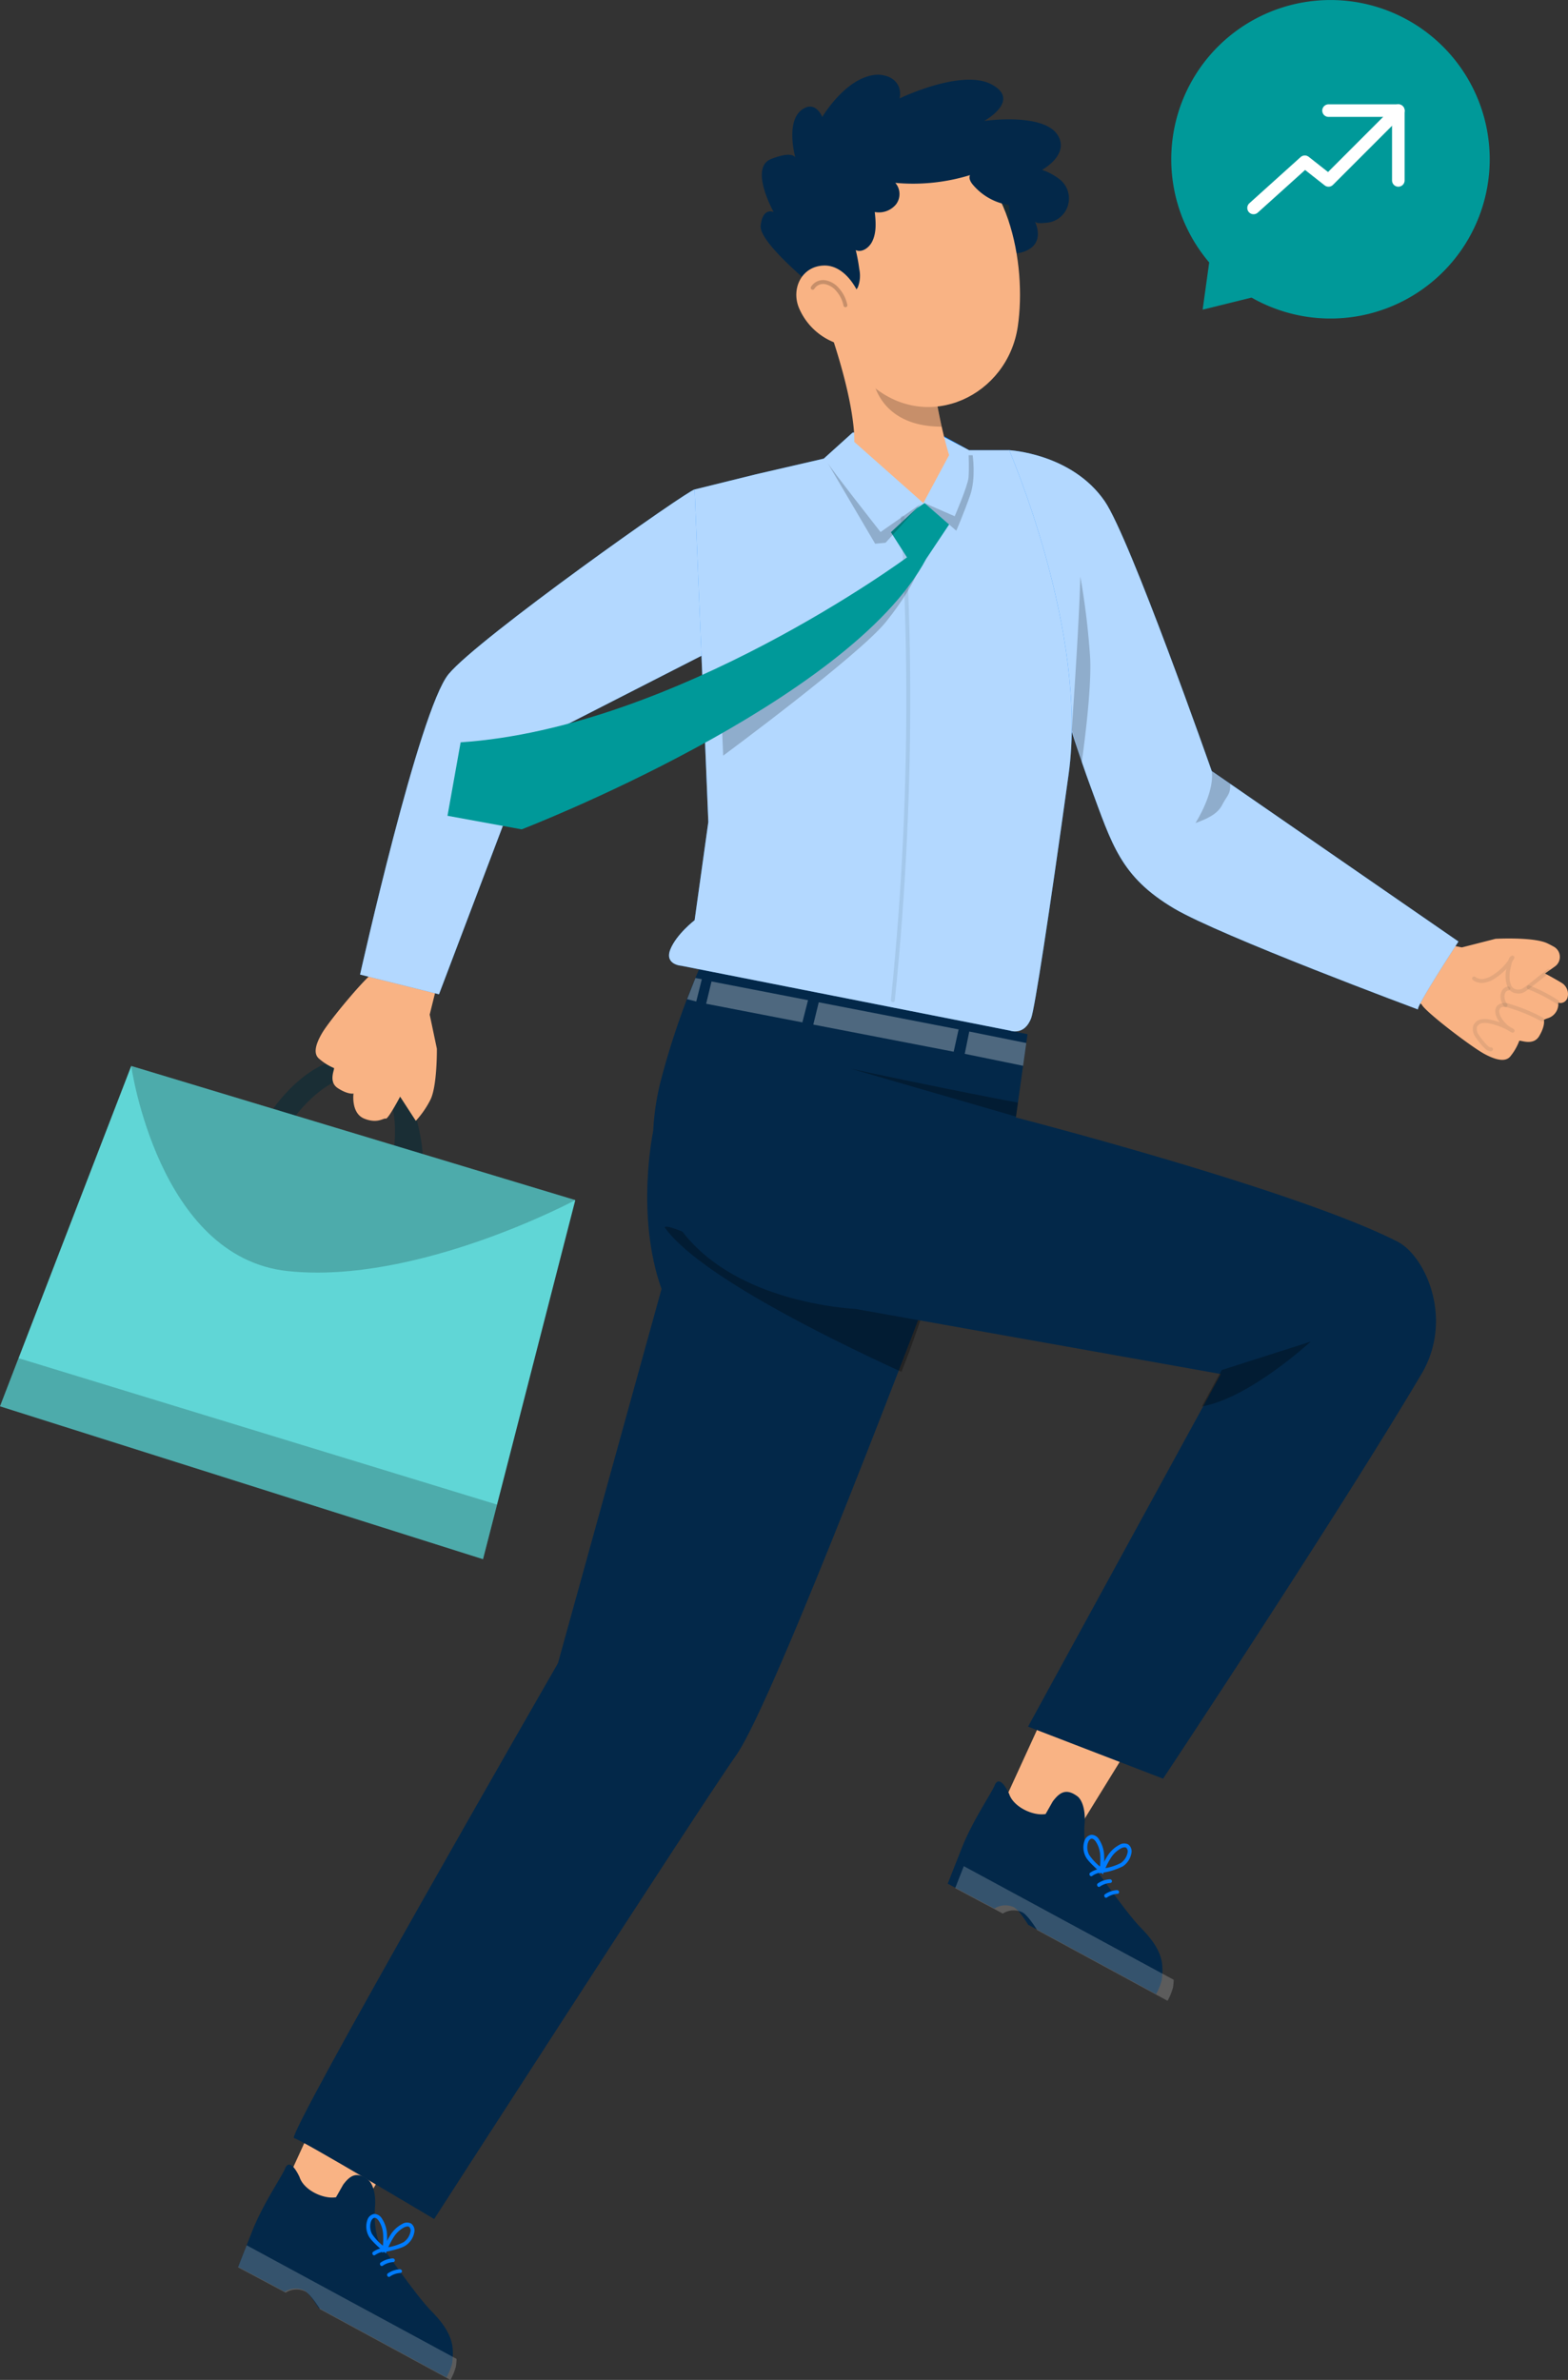 <?xml version="1.0" encoding="UTF-8"?>
<svg xmlns="http://www.w3.org/2000/svg" xmlns:xlink="http://www.w3.org/1999/xlink" id="Group_4818" data-name="Group 4818" width="374" height="567.566" viewBox="0 0 374 567.566">
  <rect x="0" y="0" width="374" height="567.566" fill="#333333" stroke="none"/>
  <defs>
    <clipPath id="clip-path">
      <rect id="Rectangle_668" data-name="Rectangle 668" width="374" height="567.566" fill="none"></rect>
    </clipPath>
    <clipPath id="clip-path-3">
      <rect id="Rectangle_641" data-name="Rectangle 641" width="105.924" height="49.276" transform="translate(31.296 254.214)" fill="none"></rect>
    </clipPath>
    <clipPath id="clip-path-4">
      <rect id="Rectangle_642" data-name="Rectangle 642" width="118.555" height="47.933" transform="translate(0 323.899)" fill="none"></rect>
    </clipPath>
    <clipPath id="clip-path-5">
      <rect id="Rectangle_643" data-name="Rectangle 643" width="18.718" height="9.034" transform="translate(351.131 227.904)" fill="none"></rect>
    </clipPath>
    <clipPath id="clip-path-6">
      <rect id="Rectangle_644" data-name="Rectangle 644" width="16.978" height="11.513" transform="translate(351.28 239.195)" fill="none"></rect>
    </clipPath>
    <clipPath id="clip-path-7">
      <rect id="Rectangle_645" data-name="Rectangle 645" width="2.323" height="4.896" transform="translate(357.913 235.265)" fill="none"></rect>
    </clipPath>
    <clipPath id="clip-path-8">
      <rect id="Rectangle_646" data-name="Rectangle 646" width="7.853" height="4.495" transform="translate(364.166 235.005)" fill="none"></rect>
    </clipPath>
    <clipPath id="clip-path-9">
      <rect id="Rectangle_647" data-name="Rectangle 647" width="52.13" height="32.114" transform="translate(56.776 535.452)" fill="none"></rect>
    </clipPath>
    <clipPath id="clip-path-10">
      <rect id="Rectangle_648" data-name="Rectangle 648" width="52.13" height="32.115" transform="translate(227.823 445.035)" fill="none"></rect>
    </clipPath>
    <clipPath id="clip-path-11">
      <rect id="Rectangle_649" data-name="Rectangle 649" width="73.135" height="49.277" transform="translate(158.548 277.889)" fill="none"></rect>
    </clipPath>
    <clipPath id="clip-path-12">
      <rect id="Rectangle_650" data-name="Rectangle 650" width="34.663" height="11.789" transform="translate(193.989 239.025)" fill="none"></rect>
    </clipPath>
    <clipPath id="clip-path-13">
      <rect id="Rectangle_651" data-name="Rectangle 651" width="14.678" height="8.168" transform="translate(230.107 245.998)" fill="none"></rect>
    </clipPath>
    <clipPath id="clip-path-14">
      <rect id="Rectangle_652" data-name="Rectangle 652" width="24.305" height="9.757" transform="translate(168.43 234.059)" fill="none"></rect>
    </clipPath>
    <clipPath id="clip-path-15">
      <rect id="Rectangle_653" data-name="Rectangle 653" width="3.515" height="5.593" transform="translate(163.886 233.242)" fill="none"></rect>
    </clipPath>
    <clipPath id="clip-path-16">
      <rect id="Rectangle_654" data-name="Rectangle 654" width="39.869" height="11.427" transform="translate(202.943 254.862)" fill="none"></rect>
    </clipPath>
    <clipPath id="clip-path-17">
      <rect id="Rectangle_655" data-name="Rectangle 655" width="25.947" height="15.457" transform="translate(286.676 319.947)" fill="none"></rect>
    </clipPath>
    <clipPath id="clip-path-18">
      <rect id="Rectangle_656" data-name="Rectangle 656" width="95.011" height="120.39" transform="translate(85.884 116.726)" fill="none"></rect>
    </clipPath>
    <clipPath id="clip-path-19">
      <rect id="Rectangle_657" data-name="Rectangle 657" width="107.199" height="133.391" transform="translate(240.669 107.357)" fill="none"></rect>
    </clipPath>
    <clipPath id="clip-path-20">
      <rect id="Rectangle_658" data-name="Rectangle 658" width="96.071" height="143.682" transform="translate(159.578 102.286)" fill="none"></rect>
    </clipPath>
    <clipPath id="clip-path-21">
      <rect id="Rectangle_659" data-name="Rectangle 659" width="4.613" height="116.007" transform="translate(212.496 122.986)" fill="none"></rect>
    </clipPath>
    <clipPath id="clip-path-22">
      <rect id="Rectangle_660" data-name="Rectangle 660" width="48.263" height="47.905" transform="translate(171.979 132.304)" fill="none"></rect>
    </clipPath>
    <clipPath id="clip-path-23">
      <rect id="Rectangle_661" data-name="Rectangle 661" width="4.437" height="44.386" transform="translate(255.633 137.519)" fill="none"></rect>
    </clipPath>
    <clipPath id="clip-path-24">
      <rect id="Rectangle_662" data-name="Rectangle 662" width="22.285" height="19.377" transform="translate(197.344 110.286)" fill="none"></rect>
    </clipPath>
    <clipPath id="clip-path-25">
      <rect id="Rectangle_663" data-name="Rectangle 663" width="11.699" height="18.011" transform="translate(220.537 108.557)" fill="none"></rect>
    </clipPath>
    <clipPath id="clip-path-26">
      <rect id="Rectangle_664" data-name="Rectangle 664" width="8.291" height="12.425" transform="translate(285.147 183.86)" fill="none"></rect>
    </clipPath>
    <clipPath id="clip-path-27">
      <rect id="Rectangle_665" data-name="Rectangle 665" width="16" height="9.715" transform="translate(208.62 92.037)" fill="none"></rect>
    </clipPath>
    <clipPath id="clip-path-28">
      <rect id="Rectangle_666" data-name="Rectangle 666" width="8.728" height="6.466" transform="translate(193.386 66.804)" fill="none"></rect>
    </clipPath>
  </defs>
  <g id="Group_4817" data-name="Group 4817" clip-path="url(#clip-path)">
    <g id="Group_4816" data-name="Group 4816">
      <g id="Group_4815" data-name="Group 4815" clip-path="url(#clip-path)">
        <path id="Path_6188" data-name="Path 6188" d="M350.649,56.243a37.978,37.978,0,1,1-15.044-51.56,37.978,37.978,0,0,1,15.044,51.56" fill="#099"></path>
        <path id="Path_6189" data-name="Path 6189" d="M298.3,60.851l-9.746.78-1.7,12.217,11.779-2.91Z" fill="#099"></path>
        <path id="Path_6190" data-name="Path 6190" d="M333.529,43.027V26.38H316.882" fill="none" stroke="#fff" stroke-linecap="round" stroke-linejoin="round" stroke-width="3"></path>
        <path id="Path_6191" data-name="Path 6191" d="M333.529,26.38,316.882,43.028l-5.656-4.451L299,49.591" fill="none" stroke="#fff" stroke-linecap="round" stroke-linejoin="round" stroke-width="3"></path>
        <path id="Path_6192" data-name="Path 6192" d="M65.152,264.437s9.973-14.957,22.484-11.791S100.9,276.161,100.9,276.161l-6.934-2.412s2.261-14.772-6.632-16.883-17.26,9.8-17.26,9.8l-3.994-2.11" fill="#1a2e35"></path>
        <path id="Path_6193" data-name="Path 6193" d="M0,335.377l3.8-9.858L31.3,254.214,137.22,286.2l-22.01,85.634Z" fill="#60d6d6"></path>
        <path id="Path_6194" data-name="Path 6194" d="M89.345,231.812c-1.6.534-10.691,11.44-12.509,14.54s-2.031,5.132-.641,6.2a12.841,12.841,0,0,0,3.421,2.138c.428,0-1.5,3.208.962,4.812s3.742,1.282,3.742,1.282-.642,4.7,2.566,5.988,4.6-.214,5.132,0,3.421-5.239,3.421-5.239l3.742,5.764a22.132,22.132,0,0,0,3.421-4.909c1.711-3.207,1.6-12.3,1.6-12.3l-1.711-8.125,2.887-11.661s-14.113-1.917-14.22-1.6-1.817,3.1-1.817,3.1" fill="#f9b384"></path>
        <g id="Group_4739" data-name="Group 4739" opacity="0.2" style="mix-blend-mode: normal;isolation: isolate">
          <g id="Group_4738" data-name="Group 4738">
            <g id="Group_4737" data-name="Group 4737" clip-path="url(#clip-path-3)">
              <path id="Path_6195" data-name="Path 6195" d="M31.3,254.214s6.415,45.625,37.314,48.914,68.61-16.93,68.61-16.93"></path>
            </g>
          </g>
        </g>
        <g id="Group_4742" data-name="Group 4742" opacity="0.2" style="mix-blend-mode: normal;isolation: isolate">
          <g id="Group_4741" data-name="Group 4741">
            <g id="Group_4740" data-name="Group 4740" clip-path="url(#clip-path-4)">
              <path id="Path_6196" data-name="Path 6196" d="M118.555,358.818,4.426,323.9,0,335.377l115.21,36.454Z"></path>
            </g>
          </g>
        </g>
        <path id="Path_6197" data-name="Path 6197" d="M368.25,243.3s.375,1.268-1.123,3.793-4.784.738-4.766,1.166a12.872,12.872,0,0,1-1.991,3.509c-1.009,1.434-3.048,1.306-6.223-.378s-14.456-10.3-15.058-11.88c0,0-2.85-1.591-3.175-1.684s.992-14.275.992-14.275l11.772,2.389,8.046-2.054s9.075-.493,12.352,1.08c.573.275,1.1.552,1.579.822a2.791,2.791,0,0,1,.219,4.7l-2.348,1.67s2.3,1.235,3.92,2.209a3.133,3.133,0,0,1,1.531,3.042,3.093,3.093,0,0,1-.169.714,1.751,1.751,0,0,1-2.127,1,3.543,3.543,0,0,1-2.529,3.714c-1.056.35-.9.461-.9.461" fill="#f9b384"></path>
        <g id="Group_4745" data-name="Group 4745" opacity="0.1">
          <g id="Group_4744" data-name="Group 4744">
            <g id="Group_4743" data-name="Group 4743" clip-path="url(#clip-path-5)">
              <path id="Path_6198" data-name="Path 6198" d="M362.206,236.938a3.53,3.53,0,0,1-1.5-.347,2.543,2.543,0,0,1-1.239-1.541,7.479,7.479,0,0,1-.158-4,13.946,13.946,0,0,1-2.676,2.23,6.659,6.659,0,0,1-2.527,1.067,3.535,3.535,0,0,1-2.8-.648.465.465,0,1,1,.585-.723,2.608,2.608,0,0,0,2.067.453,5.816,5.816,0,0,0,2.175-.932,13.17,13.17,0,0,0,3.671-3.526h0a1.362,1.362,0,0,1,.809-1.051.474.474,0,0,1,.5.158.462.462,0,0,1,.034.523q-.229.392-.487.767c-.527,1.98-.9,3.756-.316,5.364a1.746,1.746,0,0,0,.76,1.015,2.2,2.2,0,0,0,2.11-.023c1.042-.7,2.079-1.53,3.282-2.493.8-.638,1.651-1.324,2.609-2.051a.466.466,0,0,1,.563.742c-.95.721-1.8,1.4-2.591,2.034-1.217.977-2.271,1.82-3.345,2.54a2.725,2.725,0,0,1-1.524.439" fill="#1a2e35"></path>
            </g>
          </g>
        </g>
        <g id="Group_4748" data-name="Group 4748" opacity="0.1">
          <g id="Group_4747" data-name="Group 4747">
            <g id="Group_4746" data-name="Group 4746" clip-path="url(#clip-path-6)">
              <path id="Path_6199" data-name="Path 6199" d="M355.513,250.708a2.1,2.1,0,0,1-1.386-.716,14.938,14.938,0,0,1-2.068-2.514,3.229,3.229,0,0,1-.652-2.869,2.527,2.527,0,0,1,1.877-1.512,5.411,5.411,0,0,1,2.223.088,16.682,16.682,0,0,1,2.184.609,7.925,7.925,0,0,1-.557-.9c-.509-.962-.778-2.381.143-3.209a2.944,2.944,0,0,1,2.825-.25,39.626,39.626,0,0,1,7.914,3.275.465.465,0,1,1-.447.816,38.713,38.713,0,0,0-7.729-3.2c-.612-.178-1.477-.371-1.942.049-.488.441-.323,1.364.057,2.084a6.82,6.82,0,0,0,2.12,2.392c.325.177.647.364.961.563a.465.465,0,0,1-.449.812,7.665,7.665,0,0,1-1-.58,15.83,15.83,0,0,0-4.271-1.552,4.541,4.541,0,0,0-1.835-.09,1.613,1.613,0,0,0-1.2.921,2.411,2.411,0,0,0,.554,2.043,13.981,13.981,0,0,0,1.94,2.358c.342.334.6.48.8.444a.466.466,0,0,1,.167.916,1.3,1.3,0,0,1-.229.021" fill="#1a2e35"></path>
            </g>
          </g>
        </g>
        <g id="Group_4751" data-name="Group 4751" opacity="0.1">
          <g id="Group_4750" data-name="Group 4750">
            <g id="Group_4749" data-name="Group 4749" clip-path="url(#clip-path-7)">
              <path id="Path_6200" data-name="Path 6200" d="M359.108,240.161a.466.466,0,0,1-.365-.176,3.872,3.872,0,0,1-.821-2.111,2.835,2.835,0,0,1,.329-1.623,1.946,1.946,0,0,1,1.484-.984.464.464,0,1,1,.072.926,1.029,1.029,0,0,0-.752.524,1.957,1.957,0,0,0-.207,1.09,2.95,2.95,0,0,0,.625,1.6.466.466,0,0,1-.076.653.461.461,0,0,1-.289.1" fill="#1a2e35"></path>
            </g>
          </g>
        </g>
        <g id="Group_4754" data-name="Group 4754" opacity="0.1">
          <g id="Group_4753" data-name="Group 4753">
            <g id="Group_4752" data-name="Group 4752" clip-path="url(#clip-path-8)">
              <path id="Path_6201" data-name="Path 6201" d="M371.553,239.5a.476.476,0,0,1-.251-.073,35.968,35.968,0,0,0-6.845-3.525.465.465,0,1,1,.349-.863,36.816,36.816,0,0,1,7,3.6.465.465,0,0,1-.251.857" fill="#1a2e35"></path>
            </g>
          </g>
        </g>
        <path id="Path_6202" data-name="Path 6202" d="M85.574,482.726,67.966,521.158l16.108,8.805,23.949-38.8Z" fill="#f9b384"></path>
        <path id="Path_6203" data-name="Path 6203" d="M71.461,519.223c1.024,3.119,5.749,5.3,8.689,4.774l1.705-3c1.756-2.356,3.312-3.078,5.821-1.268,1.231.886,2.008,3.42,1.779,6.458-.411,5.447.924,8.461.924,8.461s8.74,12.624,12.331,16.313c2.143,2.2,4.932,5.282,5.258,9.1a16,16,0,0,1-.143,3.648,14.133,14.133,0,0,1-1.322,3.235L75.988,550.4s-2.111-3.537-3.459-4.2a4.787,4.787,0,0,0-4.586.331L56.8,540.6s.732-1.861,1.8-4.568l0,0c.482-1.22,1.033-2.609,1.611-4.079,2.489-6.3,7.035-12.956,7.753-14.733,1.257-3.113,3.5,2,3.5,2" fill="#032849"></path>
        <path id="Path_6204" data-name="Path 6204" d="M95.85,541.494a.494.494,0,0,0-.5-.316,5.616,5.616,0,0,0-2.829.973c-.454.312,0,1.088.46.774a4.959,4.959,0,0,1,2.489-.868.413.413,0,0,0,.38-.554l0-.009" fill="#007cff"></path>
        <path id="Path_6205" data-name="Path 6205" d="M94.149,538.9a.494.494,0,0,0-.5-.316,5.616,5.616,0,0,0-2.829.973c-.453.311,0,1.088.46.773a4.967,4.967,0,0,1,2.489-.867.413.413,0,0,0,.38-.554l0-.009" fill="#007cff"></path>
        <path id="Path_6206" data-name="Path 6206" d="M92.327,536.357a.494.494,0,0,0-.5-.316,5.615,5.615,0,0,0-2.829.973c-.454.312,0,1.088.46.773a4.958,4.958,0,0,1,2.489-.867.413.413,0,0,0,.38-.554l0-.009" fill="#007cff"></path>
        <g id="Group_4757" data-name="Group 4757" opacity="0.2" style="mix-blend-mode: normal;isolation: isolate">
          <g id="Group_4756" data-name="Group 4756">
            <g id="Group_4755" data-name="Group 4755" clip-path="url(#clip-path-9)">
              <path id="Path_6207" data-name="Path 6207" d="M108.906,562.557c-.022.565-.067,1.15-.153,1.771a13.835,13.835,0,0,1-1.316,3.238L76.331,550.709s-2.172-3.569-3.546-4.251a4.874,4.874,0,0,0-4.652.295l-11.357-6.045s.728-1.864,1.791-4.574l0,0c.084-.213.18-.457.267-.68Z" fill="#fff"></path>
            </g>
          </g>
        </g>
        <path id="Path_6208" data-name="Path 6208" d="M91.068,537.181l.348-.805a21.511,21.511,0,0,1,1.7-3.364,7.434,7.434,0,0,1,2.852-2.655,2.134,2.134,0,0,1,2.092-.087,2.058,2.058,0,0,1,.761,2.076,4.8,4.8,0,0,1-2.038,3.142c-1.088.775-3.994,1.368-4.857,1.531Zm6.133-6.217a2.025,2.025,0,0,0-.817.227,6.555,6.555,0,0,0-2.488,2.333,16.556,16.556,0,0,0-1.267,2.4,12.706,12.706,0,0,0,3.618-1.2,3.864,3.864,0,0,0,1.657-2.516,1.2,1.2,0,0,0-.333-1.158.7.7,0,0,0-.37-.094" fill="#007cff"></path>
        <path id="Path_6209" data-name="Path 6209" d="M92.094,537.4l-.677-.55c-.68-.56-2.941-2.478-3.52-3.681a4.79,4.79,0,0,1-.273-3.735,2.06,2.06,0,0,1,1.666-1.455,2.212,2.212,0,0,1,1.792,1.084,7.433,7.433,0,0,1,1.22,3.7,21.243,21.243,0,0,1-.127,3.765Zm-2.722-8.493a.15.15,0,0,0-.03,0c-.4.022-.705.472-.848.852a3.877,3.877,0,0,0,.24,3.005,12.637,12.637,0,0,0,2.6,2.79,16.576,16.576,0,0,0,.047-2.717,6.513,6.513,0,0,0-1.057-3.242c-.181-.259-.544-.69-.947-.69" fill="#007cff"></path>
        <path id="Path_6210" data-name="Path 6210" d="M256.62,392.31l-17.607,38.432,16.108,8.8,23.949-38.8Z" fill="#f9b384"></path>
        <path id="Path_6211" data-name="Path 6211" d="M240.711,427.834c1.024,3.119,5.749,5.3,8.689,4.774l1.705-3c1.756-2.356,3.312-3.078,5.821-1.268,1.231.886,2.008,3.42,1.779,6.458-.411,5.447.924,8.461.924,8.461s8.74,12.624,12.331,16.313c2.143,2.2,4.932,5.282,5.258,9.1a16,16,0,0,1-.143,3.648,14.133,14.133,0,0,1-1.322,3.235l-30.515-16.537s-2.111-3.537-3.459-4.2a4.787,4.787,0,0,0-4.586.331l-11.142-5.929s.732-1.861,1.8-4.568l0,0c.482-1.22,1.033-2.609,1.612-4.079,2.488-6.3,7.034-12.956,7.752-14.733,1.257-3.113,3.5,2,3.5,2" fill="#032849"></path>
        <path id="Path_6212" data-name="Path 6212" d="M266.9,451.078a.494.494,0,0,0-.5-.316,5.609,5.609,0,0,0-2.828.973c-.455.312,0,1.088.459.773a4.958,4.958,0,0,1,2.489-.867.413.413,0,0,0,.38-.554l0-.009" fill="#007cff"></path>
        <path id="Path_6213" data-name="Path 6213" d="M265.2,448.486a.5.5,0,0,0-.5-.317,5.62,5.62,0,0,0-2.828.974c-.454.311,0,1.088.459.773a4.967,4.967,0,0,1,2.489-.867.413.413,0,0,0,.38-.554l0-.009" fill="#007cff"></path>
        <path id="Path_6214" data-name="Path 6214" d="M263.373,445.941a.494.494,0,0,0-.5-.316,5.616,5.616,0,0,0-2.829.973c-.454.312,0,1.088.46.773A4.958,4.958,0,0,1,263,446.5a.413.413,0,0,0,.38-.554l0-.009" fill="#007cff"></path>
        <g id="Group_4760" data-name="Group 4760" opacity="0.2" style="mix-blend-mode: normal;isolation: isolate">
          <g id="Group_4759" data-name="Group 4759">
            <g id="Group_4758" data-name="Group 4758" clip-path="url(#clip-path-10)">
              <path id="Path_6215" data-name="Path 6215" d="M279.953,472.141c-.022.565-.068,1.15-.154,1.771a13.7,13.7,0,0,1-1.316,3.238l-31.1-16.857s-2.172-3.57-3.546-4.251a4.874,4.874,0,0,0-4.652.3l-11.357-6.045s.728-1.864,1.792-4.574l0,0c.084-.213.18-.457.267-.68Z" fill="#fff"></path>
            </g>
          </g>
        </g>
        <path id="Path_6216" data-name="Path 6216" d="M262.114,446.764l.349-.8a21.766,21.766,0,0,1,1.7-3.364,7.462,7.462,0,0,1,2.855-2.655,2.136,2.136,0,0,1,2.091-.085,2.054,2.054,0,0,1,.759,2.075,4.8,4.8,0,0,1-2.036,3.143,16.261,16.261,0,0,1-4.858,1.529Zm6.132-6.215a2.02,2.02,0,0,0-.816.227,6.537,6.537,0,0,0-2.489,2.333,16.592,16.592,0,0,0-1.264,2.4,12.683,12.683,0,0,0,3.615-1.194,3.876,3.876,0,0,0,1.659-2.52,1.2,1.2,0,0,0-.333-1.153.7.7,0,0,0-.372-.1" fill="#007cff"></path>
        <path id="Path_6217" data-name="Path 6217" d="M263.139,446.989l-.678-.556c-.87-.718-2.957-2.512-3.519-3.681a4.8,4.8,0,0,1-.272-3.735,2.056,2.056,0,0,1,1.667-1.453,2.079,2.079,0,0,1,1.79,1.086,7.409,7.409,0,0,1,1.221,3.7,21.565,21.565,0,0,1-.127,3.77Zm-2.718-8.5a.152.152,0,0,0-.031,0c-.4.022-.707.47-.848.85a3.854,3.854,0,0,0,.24,3.005,12.629,12.629,0,0,0,2.592,2.791,16.444,16.444,0,0,0,.047-2.716,6.515,6.515,0,0,0-1.057-3.242c-.145-.21-.525-.69-.943-.69" fill="#007cff"></path>
        <path id="Path_6218" data-name="Path 6218" d="M155.812,269.663s-4.3,20.108,1.975,37.732l-24.71,89.261S68.166,509.4,70.118,509.884,103.557,529.2,103.557,529.2s62.991-97.737,72.122-110.745S222.39,305.879,222.39,305.879Z" fill="#032849"></path>
        <g id="Group_4763" data-name="Group 4763" opacity="0.3" style="mix-blend-mode: normal;isolation: isolate">
          <g id="Group_4762" data-name="Group 4762">
            <g id="Group_4761" data-name="Group 4761" clip-path="url(#clip-path-11)">
              <path id="Path_6219" data-name="Path 6219" d="M180.266,277.889c-1.205,3.612-9.988,13.505-11.317,17.643-.4,1.2-10-4.06-10.4-2.806,7.737,10.837,36.83,25.414,56.459,34.44,3.086-7.6,3.895-10.945,6.4-17.466,3.862-9.782,8.09-17.464,10.273-23.108-17.558-3.762-36.922-6.722-51.418-8.7"></path>
            </g>
          </g>
        </g>
        <path id="Path_6220" data-name="Path 6220" d="M333.328,296.105C308.966,283.659,242.3,266.49,242.3,266.49l2.784-19.865-78.356-15.45a186.538,186.538,0,0,0-9.352,27.468c-10.931,47.184,37.137,52.9,46.749,53.521l87.07,15.512-45.985,84.089,32.209,12.412s41.684-62.827,61.63-96.5c7.79-13.151.9-28.191-5.717-31.571" fill="#032849"></path>
        <g id="Group_4766" data-name="Group 4766" opacity="0.3">
          <g id="Group_4765" data-name="Group 4765">
            <g id="Group_4764" data-name="Group 4764" clip-path="url(#clip-path-12)">
              <path id="Path_6221" data-name="Path 6221" d="M227.473,250.814l-33.484-6.471,1.3-5.317,33.359,6.471Z" fill="#fff"></path>
            </g>
          </g>
        </g>
        <g id="Group_4769" data-name="Group 4769" opacity="0.3">
          <g id="Group_4768" data-name="Group 4768">
            <g id="Group_4767" data-name="Group 4767" clip-path="url(#clip-path-13)">
              <path id="Path_6222" data-name="Path 6222" d="M231.189,246l13.6,2.74-.761,5.428-13.917-2.85Z" fill="#fff"></path>
            </g>
          </g>
        </g>
        <g id="Group_4772" data-name="Group 4772" opacity="0.3">
          <g id="Group_4771" data-name="Group 4771">
            <g id="Group_4770" data-name="Group 4770" clip-path="url(#clip-path-14)">
              <path id="Path_6223" data-name="Path 6223" d="M169.709,234.059l23.025,4.465-1.354,5.292-22.95-4.44Z" fill="#fff"></path>
            </g>
          </g>
        </g>
        <g id="Group_4775" data-name="Group 4775" opacity="0.3">
          <g id="Group_4774" data-name="Group 4774">
            <g id="Group_4773" data-name="Group 4773" clip-path="url(#clip-path-15)">
              <path id="Path_6224" data-name="Path 6224" d="M166.072,238.835l-2.186-.552,1.99-5.041,1.525.275Z" fill="#fff"></path>
            </g>
          </g>
        </g>
        <g id="Group_4778" data-name="Group 4778" opacity="0.3" style="mix-blend-mode: normal;isolation: isolate">
          <g id="Group_4777" data-name="Group 4777">
            <g id="Group_4776" data-name="Group 4776" clip-path="url(#clip-path-16)">
              <path id="Path_6225" data-name="Path 6225" d="M242.347,266.289l-39.4-11.427c.8.233,25.729,5.476,39.869,8.093Z"></path>
            </g>
          </g>
        </g>
        <g id="Group_4781" data-name="Group 4781" opacity="0.3" style="mix-blend-mode: normal;isolation: isolate">
          <g id="Group_4780" data-name="Group 4780">
            <g id="Group_4779" data-name="Group 4779" clip-path="url(#clip-path-17)">
              <path id="Path_6226" data-name="Path 6226" d="M291.426,326.717l21.2-6.77S297.98,333.46,286.676,335.4Z"></path>
            </g>
          </g>
        </g>
        <path id="Path_6227" data-name="Path 6227" d="M165.681,116.726c-1.5.078-51.646,35.5-58.683,44.034s-21.113,71.655-21.113,71.655l18.825,4.7,22.923-60.453,42.7-21.812S180.6,135.277,180.892,134.4s-15.211-17.671-15.211-17.671" fill="#007cff"></path>
        <g id="Group_4784" data-name="Group 4784" opacity="0.7">
          <g id="Group_4783" data-name="Group 4783">
            <g id="Group_4782" data-name="Group 4782" clip-path="url(#clip-path-18)">
              <path id="Path_6228" data-name="Path 6228" d="M165.681,116.726c-1.5.078-51.646,35.5-58.683,44.034s-21.113,71.655-21.113,71.655l18.825,4.7,22.923-60.453,42.7-21.812S180.6,135.277,180.892,134.4s-15.211-17.671-15.211-17.671" fill="#fff"></path>
            </g>
          </g>
        </g>
        <path id="Path_6229" data-name="Path 6229" d="M347.868,224.537,289.024,183.88s-19.495-55.593-25.535-64.365c-7.856-11.41-22.82-12.158-22.82-12.158l9.085,47.493s5.271,18.966,10.316,32.607c5.175,13.993,7.2,21.6,19.934,29.173,11.05,6.568,58.249,24.119,58.249,24.119-.818-.273,9.615-16.212,9.615-16.212" fill="#007cff"></path>
        <g id="Group_4787" data-name="Group 4787" opacity="0.7">
          <g id="Group_4786" data-name="Group 4786">
            <g id="Group_4785" data-name="Group 4785" clip-path="url(#clip-path-19)">
              <path id="Path_6230" data-name="Path 6230" d="M347.868,224.537,289.024,183.88s-19.495-55.593-25.535-64.365c-7.856-11.41-22.82-12.158-22.82-12.158l9.085,47.493s5.271,18.966,10.316,32.607c5.175,13.993,7.2,21.6,19.934,29.173,11.05,6.568,58.249,24.119,58.249,24.119-.818-.273,9.615-16.212,9.615-16.212" fill="#fff"></path>
            </g>
          </g>
        </g>
        <path id="Path_6231" data-name="Path 6231" d="M162.474,230.308s-4.027-.266-2.583-3.891,5.79-6.965,5.79-6.965l3.269-23.422-3.269-79.3L180.35,113.1l16.13-3.724,6.884-6.21,18.648-.877,9.139,5.071h9.592c-.085.134,18.881,43.041,14.147,77.289s-8.107,55.9-8.91,58.085c-1.624,4.426-5.15,3.028-5.15,3.028Z" fill="#007cff"></path>
        <g id="Group_4790" data-name="Group 4790" opacity="0.7">
          <g id="Group_4789" data-name="Group 4789">
            <g id="Group_4788" data-name="Group 4788" clip-path="url(#clip-path-20)">
              <path id="Path_6232" data-name="Path 6232" d="M162.474,230.308s-4.027-.266-2.583-3.891,5.79-6.965,5.79-6.965l3.269-23.422-1.634-39.638-1.635-39.666L180.35,113.1l16.13-3.724,6.884-6.21,18.1-.877,9.683,5.071h9.592c-.085.134,18.881,43.041,14.147,77.289s-8.107,55.9-8.91,58.085c-1.624,4.426-5.15,3.028-5.15,3.028Z" fill="#fff"></path>
            </g>
          </g>
        </g>
        <g id="Group_4793" data-name="Group 4793" opacity="0.1">
          <g id="Group_4792" data-name="Group 4792">
            <g id="Group_4791" data-name="Group 4791" clip-path="url(#clip-path-21)">
              <path id="Path_6233" data-name="Path 6233" d="M212.962,238.993l-.047,0a.465.465,0,0,1-.416-.51,698.121,698.121,0,0,0,2.329-115,.468.468,0,0,1,.436-.494.456.456,0,0,1,.492.436,699.333,699.333,0,0,1-2.331,115.151.466.466,0,0,1-.463.417" fill="#1a2e35"></path>
            </g>
          </g>
        </g>
        <g id="Group_4796" data-name="Group 4796" opacity="0.2" style="mix-blend-mode: normal;isolation: isolate">
          <g id="Group_4795" data-name="Group 4795">
            <g id="Group_4794" data-name="Group 4794" clip-path="url(#clip-path-22)">
              <path id="Path_6234" data-name="Path 6234" d="M171.979,167.866l.509,12.344s32.4-23.92,38.832-31.908c8.3-10.318,8.922-16,8.922-16Z"></path>
            </g>
          </g>
        </g>
        <path id="Path_6235" data-name="Path 6235" d="M212.5,126.918l3.833,6.005s-55.074,40.68-106.462,44.108l-3.133,17.517,17.694,3.238S202.526,167.7,220.9,133.3l5.485-8.219-5.849-5.1-1.815,1.179Z" fill="#099"></path>
        <g id="Group_4799" data-name="Group 4799" opacity="0.2" style="mix-blend-mode: normal;isolation: isolate">
          <g id="Group_4798" data-name="Group 4798">
            <g id="Group_4797" data-name="Group 4797" clip-path="url(#clip-path-23)">
              <path id="Path_6236" data-name="Path 6236" d="M255.633,174.109s1.712-24.238,2.051-36.59a178.386,178.386,0,0,1,2.321,19.1c.495,8.311-2.011,25.286-2.011,25.286Z"></path>
            </g>
          </g>
        </g>
        <g id="Group_4802" data-name="Group 4802" opacity="0.2" style="mix-blend-mode: normal;isolation: isolate">
          <g id="Group_4801" data-name="Group 4801">
            <g id="Group_4800" data-name="Group 4800" clip-path="url(#clip-path-24)">
              <path id="Path_6237" data-name="Path 6237" d="M197.344,110.286c.747,1.4,12.682,16.59,12.682,16.59l9.6-6.7c.069-.088-8.349,9.173-8.4,9.261l-2.486.23Z"></path>
            </g>
          </g>
        </g>
        <g id="Group_4805" data-name="Group 4805" opacity="0.2" style="mix-blend-mode: normal;isolation: isolate">
          <g id="Group_4804" data-name="Group 4804">
            <g id="Group_4803" data-name="Group 4803" clip-path="url(#clip-path-25)">
              <path id="Path_6238" data-name="Path 6238" d="M220.537,119.983l7.177,3.132s3.134-7.258,3.3-9.237.033-5.321.033-5.321H232s.818,5.492-.6,9.555c-1.506,4.3-3.306,8.456-3.306,8.456Z"></path>
            </g>
          </g>
        </g>
        <g id="Group_4808" data-name="Group 4808" opacity="0.2" style="mix-blend-mode: normal;isolation: isolate">
          <g id="Group_4807" data-name="Group 4807">
            <g id="Group_4806" data-name="Group 4806" clip-path="url(#clip-path-26)">
              <path id="Path_6239" data-name="Path 6239" d="M289.032,183.86c.536,3.868-1.841,9.1-3.886,12.425,2.423-.9,5.185-2,6.351-4.3s2.049-2.478,1.93-5.06Z"></path>
            </g>
          </g>
        </g>
        <path id="Path_6240" data-name="Path 6240" d="M197.352,71.069S180.938,58.316,181.438,53.81s3.1-3.23,3.1-3.23-5.933-10.59-.6-12.668,5.783-.275,5.783-.275-2.5-8.738,1.677-11.567c3.18-2.178,4.732,1.828,4.732,1.828s5.834-9.922,13.3-10.086c3.7.131,5.61,2.432,5.205,5.293-.018.124-.04.248-.066.37,0,0,14.782-7.174,21.942-3.344s-1.774,8.718-1.774,8.718,14.6-2.13,17.717,3.651c2.474,4.592-3.922,8.016-3.922,8.016a13.839,13.839,0,0,1,4.4,2.4,5.805,5.805,0,0,1-3.2,10.193l-.117.009c-.778.054-2.172.28-2.759-.233,0,0,2.736,5.208-2.622,7.136s-8.194-4.257-8.194-4.257Z" fill="#032849"></path>
        <path id="Path_6241" data-name="Path 6241" d="M203.758,105.376s.571-7.684-5.631-26.048c0-.02.96-.5.96-.518-.856-2.568-1.752-4.938-2.588-6.989a.315.315,0,0,1-.02-.08L222.6,86.358c-.339,5.973,2.3,17.374,3.781,22.172l-6.145,11.445Z" fill="#f9b384"></path>
        <g id="Group_4811" data-name="Group 4811" opacity="0.2">
          <g id="Group_4810" data-name="Group 4810">
            <g id="Group_4809" data-name="Group 4809" clip-path="url(#clip-path-27)">
              <path id="Path_6242" data-name="Path 6242" d="M223.406,94.7,208.62,92.038c1.527,4.495,5.791,9.717,16,9.714a45.226,45.226,0,0,1-1.214-7.051"></path>
            </g>
          </g>
        </g>
        <path id="Path_6243" data-name="Path 6243" d="M238.277,41.633c3.251,5.755,4.876,18.654-4.616,16.364s-.972-26.257,4.616-16.364" fill="#1a2e35"></path>
        <path id="Path_6244" data-name="Path 6244" d="M195.745,59.39c2.418,16.055,3.457,25.159,12.352,32.647,13.378,11.265,32.233,2.332,34.667-14.17,2.19-14.853-2.132-38.613-18.518-43.487-16.145-4.8-30.919,8.955-28.5,25.01" fill="#f9b384"></path>
        <path id="Path_6245" data-name="Path 6245" d="M227.642,84.068c-.151-.03.053.018,0,0" fill="#1a2e35"></path>
        <path id="Path_6246" data-name="Path 6246" d="M201.1,71.682a8.377,8.377,0,0,0,3.5-3.14,7.641,7.641,0,0,0,.359-4.362,43.261,43.261,0,0,0-.842-4.531c1.467.664,3.159-.558,3.889-1.994,1.091-2.147.912-4.7.642-7.089a5.314,5.314,0,0,0,5.048-1.8,4.066,4.066,0,0,0-.148-5.16,46.151,46.151,0,0,0,17.824-1.847c-.371.758.132,1.643.673,2.29a14.1,14.1,0,0,0,8.765,4.871c.5.07,1.11.06,1.367-.371a1.277,1.277,0,0,0,.1-.782,12.537,12.537,0,0,0-4.9-8.244,28.64,28.64,0,0,0-8.761-4.392,54.008,54.008,0,0,0-15.973-3.164,32.075,32.075,0,0,0-15.805,3.407,8.112,8.112,0,0,0-2.809,2.162,8.783,8.783,0,0,0-1.3,3.113,55.506,55.506,0,0,0-1.408,20.477" fill="#032849"></path>
        <path id="Path_6247" data-name="Path 6247" d="M190.558,73.41a15.237,15.237,0,0,0,8.377,8.23c5.028,1.968,8.13-2.42,7.224-7.466-.816-4.541-4.414-11.037-9.7-10.847-5.205.187-7.8,5.461-5.9,10.083" fill="#f9b384"></path>
        <g id="Group_4814" data-name="Group 4814" opacity="0.2">
          <g id="Group_4813" data-name="Group 4813">
            <g id="Group_4812" data-name="Group 4812" clip-path="url(#clip-path-28)">
              <path id="Path_6248" data-name="Path 6248" d="M201.649,73.27a.467.467,0,0,1-.456-.372,7.626,7.626,0,0,0-1.742-3.508,4.684,4.684,0,0,0-2.657-1.625,2.487,2.487,0,0,0-2.536,1.08.465.465,0,1,1-.813-.45,3.406,3.406,0,0,1,3.49-1.549,5.584,5.584,0,0,1,3.213,1.929,8.583,8.583,0,0,1,1.957,3.937.466.466,0,0,1-.363.549.489.489,0,0,1-.093.009"></path>
            </g>
          </g>
        </g>
      </g>
    </g>
  </g>
</svg>
